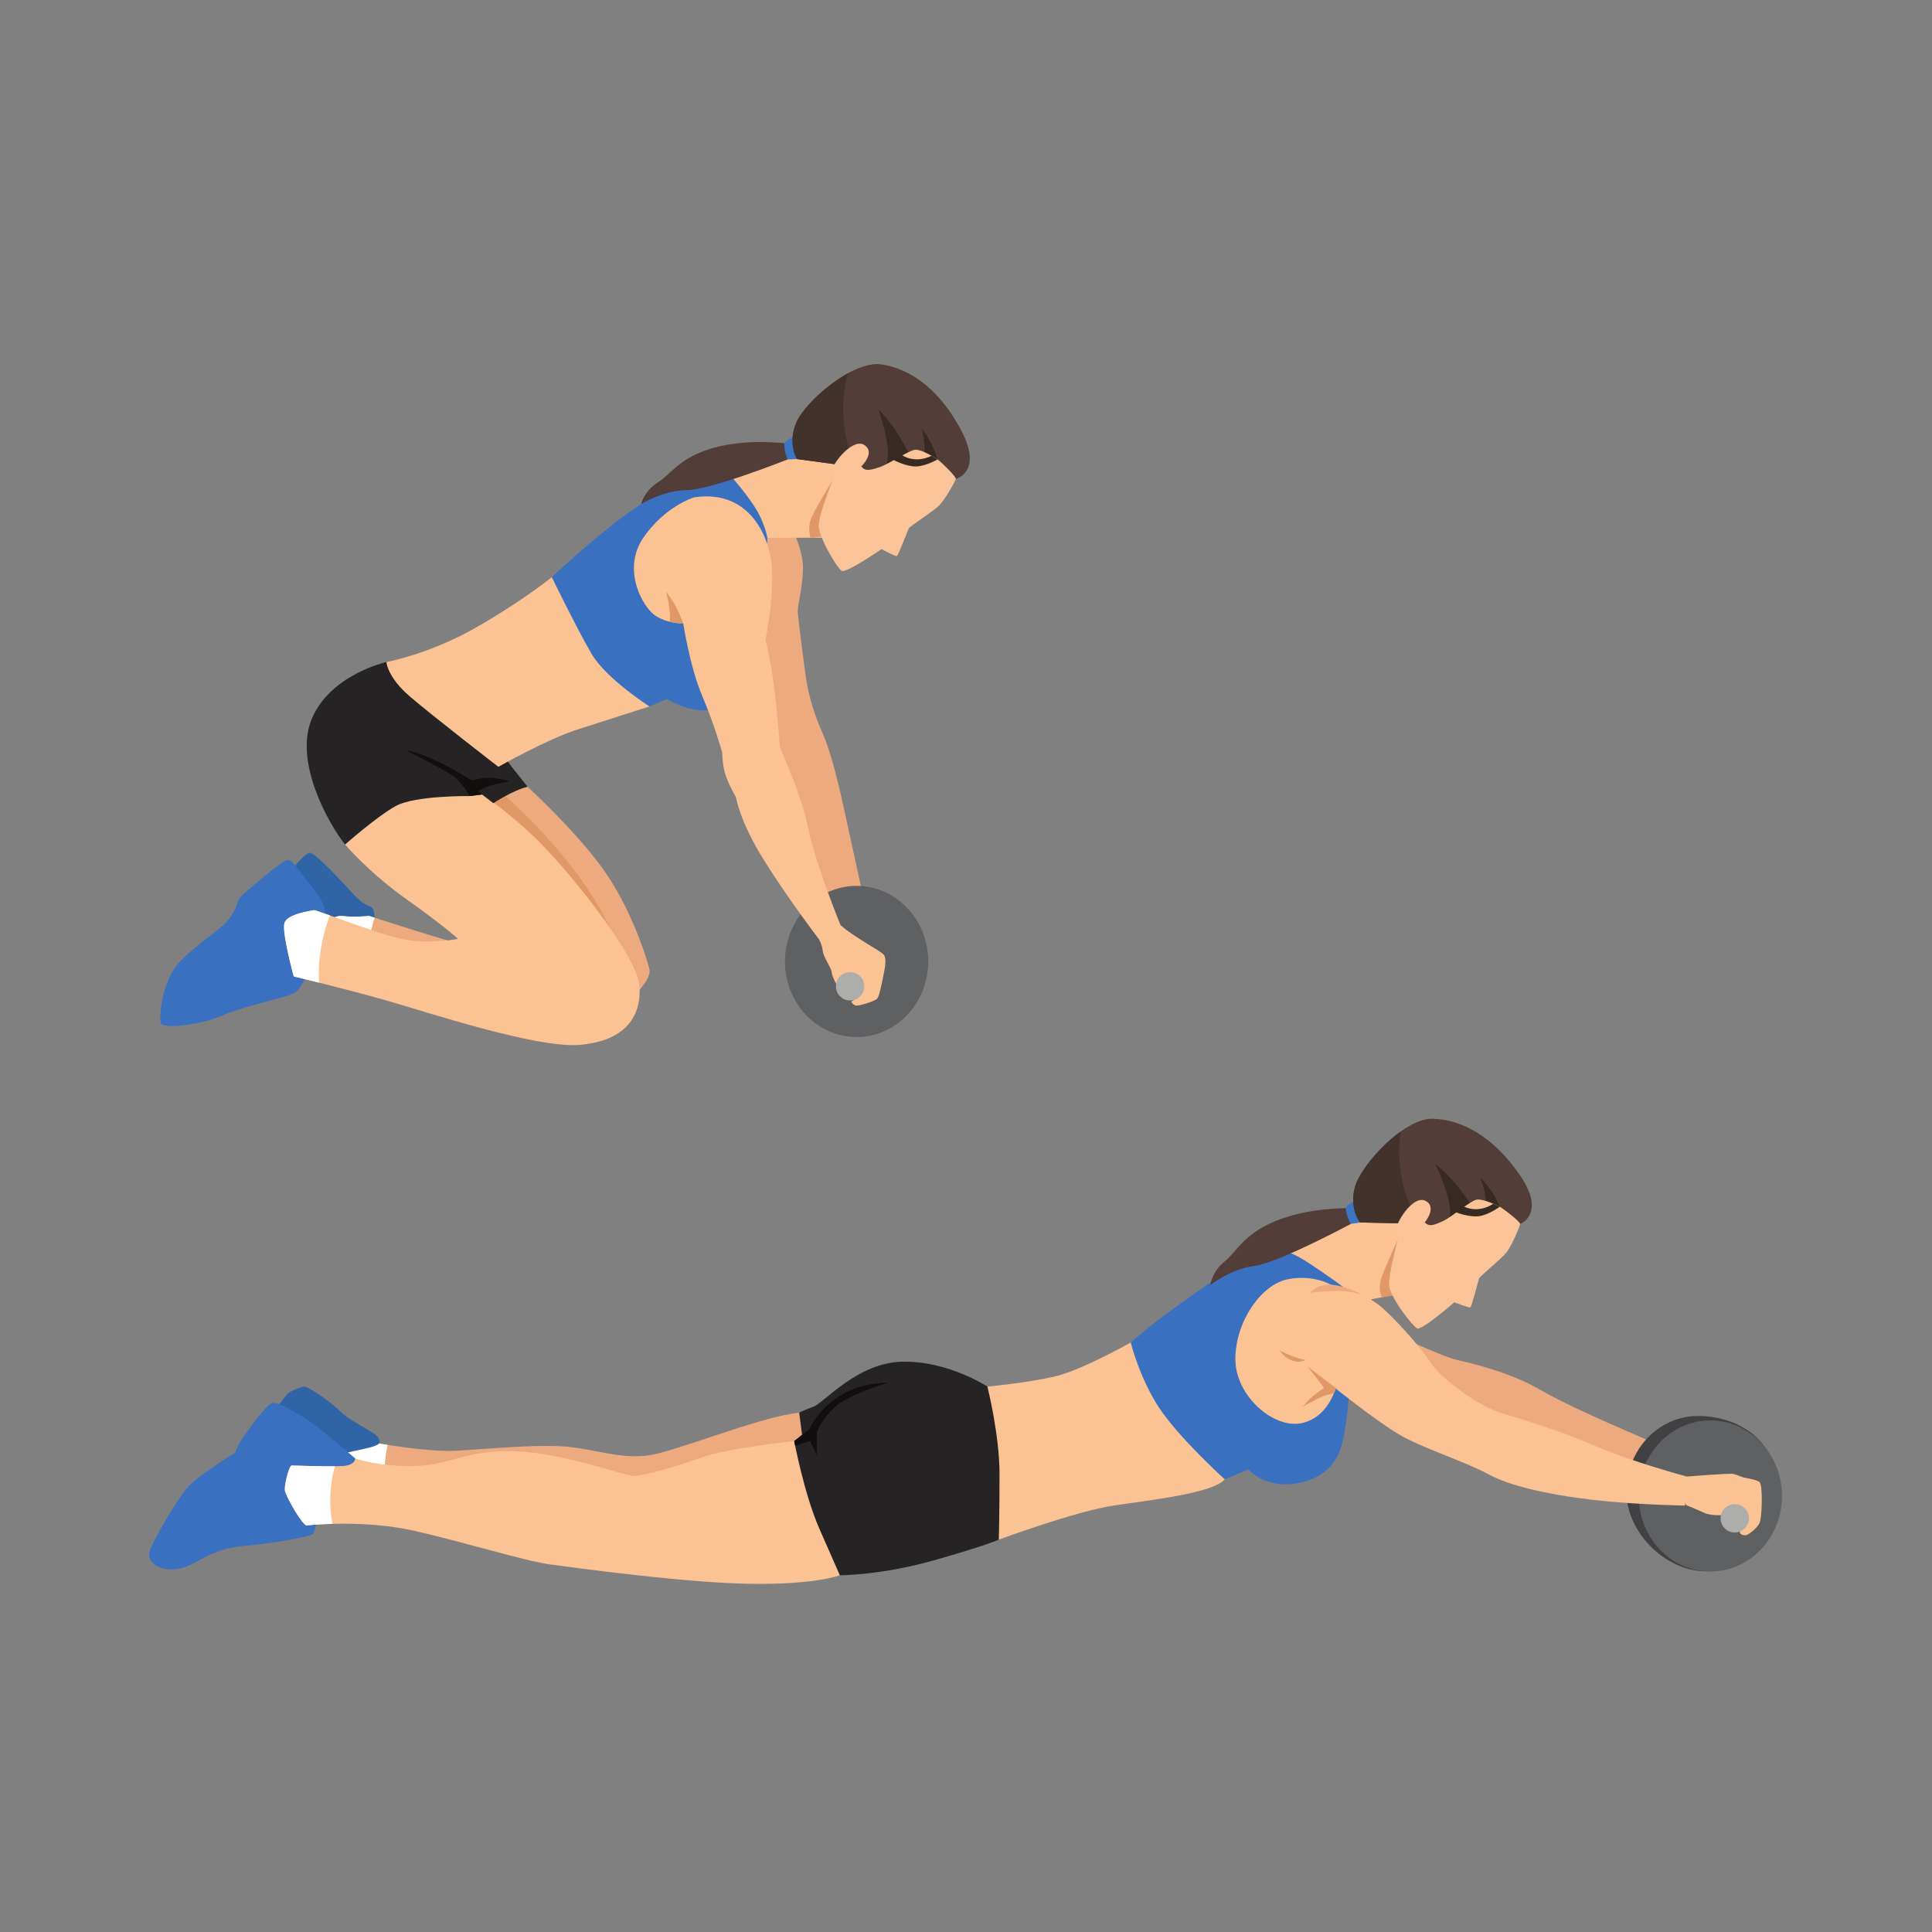 <?xml version="1.0" encoding="UTF-8" standalone="no"?>
<svg
   xmlns:dc="http://purl.org/dc/elements/1.1/"
   xmlns:cc="http://creativecommons.org/ns#"
   xmlns:rdf="http://www.w3.org/1999/02/22-rdf-syntax-ns#"
   xmlns:svg="http://www.w3.org/2000/svg"
   xmlns="http://www.w3.org/2000/svg"
   viewBox="0 0 2666.667 2666.667"
   height="2666.667"
   width="2666.667"
   xml:space="preserve"
   id="svg2"
   version="1.1"><rect x="0" y="0" width="2666.667" height="2666.667" fill="#808080" stroke="none"/><defs
     id="defs6" /><g
     transform="matrix(1.333,0,0,-1.333,0,2666.667)"
     id="g10"><g
       transform="scale(0.1)"
       id="g12"><g
         transform="scale(1.227)"
         id="g14"><path
           id="path16"
           style="fill:none;fill-opacity:1;fill-rule:nonzero;stroke:none"
           d="M 16300,0 H 0 V 16300 H 16300 V 0" /></g><path
         id="path18"
         style="fill:#edaa7f;fill-opacity:1;fill-rule:nonzero;stroke:none"
         d="m 8206.47,14515.6 c 0,0 113.2,-211.7 108.28,-406 -4.92,-194.4 -58.91,-376.5 -54.06,-445.4 4.85,-68.9 54.06,-462.6 83.59,-669.3 29.52,-206.7 95.36,-408.5 170.71,-575.8 75.35,-167.3 154.09,-462.6 222.99,-782.5 68.9,-319.8 191.93,-880.9 191.93,-880.9 l -361.72,-100.9 -573.18,782.5 c 0,0 -248.74,1159.8 -280.66,1528.1 -31.92,368.3 0,1587.1 0,1587.1 0,0 250.99,371.6 324.81,337.1 73.81,-34.4 175.22,97.4 167.31,9.9 -7.89,-87.6 0,-383.9 0,-383.9" /><path
         id="path20"
         style="fill:#2f64a7;fill-opacity:1;fill-rule:nonzero;stroke:none"
         d="m 3876.69,10503.3 c 0,0 3.96,80.2 -25.56,104.8 -29.53,24.6 -78.74,14.8 -187.01,132.9 -108.27,118.1 -393.7,428.1 -452.76,433 -59.06,4.9 -221.46,-216.5 -241.15,-236.2 -19.68,-19.7 -29.1,-434.5 -29.1,-434.5 0,0 188.14,-298.8 467.88,-328.3 279.74,-29.5 467.7,328.3 467.7,328.3" /><path
         id="path22"
         style="fill:#5e6061;fill-opacity:1;fill-rule:nonzero;stroke:none"
         d="m 9611.51,10049.5 c 0,-432.1 -332.15,-782.5 -741.89,-782.5 -409.73,0 -741.88,350.4 -741.88,782.5 0,432.2 332.15,782.5 741.88,782.5 409.74,0 741.89,-350.3 741.89,-782.5" /><path
         id="path24"
         style="fill:#3a70c0;fill-opacity:1;fill-rule:nonzero;stroke:none"
         d="m 3319.63,10366.9 h 59.05 c 0,0 0,207.2 -29.52,273.4 -29.53,66.2 -119.99,194.2 -173.19,248.3 -53.19,54.1 -141.78,221.1 -200.83,211.4 -59.06,-9.6 -467.53,-354.1 -497.05,-398.4 -29.53,-44.3 -29.53,-142.7 -157.48,-265.8 -127.96,-123 -255.91,-187 -452.77,-383.8 -196.85,-196.9 -221.45,-590.6 -201.77,-644.7 19.69,-54.2 388.78,-24.6 639.77,83.6 250.99,108.3 698.82,192 757.88,241.2 59.06,49.2 106.39,162.4 112.25,182.1 5.86,19.7 143.66,452.7 143.66,452.7" /><path
         id="path26"
         style="fill:#edaa7f;fill-opacity:1;fill-rule:nonzero;stroke:none"
         d="m 3378.68,10440.8 c 0,0 68.9,93.5 177.17,78.7 108.27,-14.8 265.75,1.6 265.75,1.6 0,0 809.29,-262.4 921.38,-282.1 112.09,-19.7 -423.57,-255.9 -423.57,-255.9 0,0 -483.04,275.6 -561.79,300.2 -78.74,24.6 -378.94,157.5 -378.94,157.5" /><path
         id="path28"
         style="fill:#ffffff;fill-opacity:1;fill-rule:nonzero;stroke:none"
         d="m 3878.59,10502.7 c -35.82,11.5 -56.99,18.4 -56.99,18.4 0,0 -157.48,-16.4 -265.75,-1.6 -108.27,14.8 -177.16,-78.7 -177.16,-78.7 0,0 300.19,-132.9 378.93,-157.5 12.84,-4 36.54,-14.8 67.01,-29.9 8.52,92.1 32.71,183.1 53.96,249.3" /><path
         id="path30"
         style="fill:#edaa7f;fill-opacity:1;fill-rule:nonzero;stroke:none"
         d="m 5462.85,11858.1 c 0,0 501.98,-457.7 789.87,-863.7 287.9,-406 450.3,-930.1 472.45,-1026.1 22.14,-96 -161.23,-280.5 -161.23,-280.5 0,0 -414.56,140.3 -990.36,804.6 -575.79,664.4 -679.14,686.5 -952.27,1085.2 -273.13,398.6 -472.44,605.3 -155.02,657 317.43,51.7 996.56,-376.5 996.56,-376.5" /><path
         id="path32"
         style="fill:#df9866;fill-opacity:1;fill-rule:nonzero;stroke:none"
         d="m 5232.67,11762.1 c 0,0 754.3,-651.7 1079.11,-1359.3 324.81,-707.6 -1136.82,679.7 -1136.82,679.7 0,0 -420.78,377 -487.21,583.7 -66.44,206.7 94.57,332.2 94.57,332.2 l 450.35,-236.3" /><path
         id="path34"
         style="fill:#fbc294;fill-opacity:1;fill-rule:nonzero;stroke:none"
         d="m 3573.08,11260.2 c 0,0 243.08,-287.9 638.27,-568.5 395.2,-280.5 531.63,-408.4 531.63,-408.4 0,0 -302.66,-61.5 -584.95,0 -282.29,61.5 -887.61,305.1 -909.76,297.7 -22.15,-7.4 -273.13,-36.9 -302.66,-132.9 -29.53,-95.9 95.96,-553.6 95.96,-553.6 0,0 538.89,-129.2 959.66,-249.1 420.77,-120 1550.21,-496.5 2000.51,-459.6 450.3,36.9 642.22,275 620.08,606.3 -22.15,331.2 -797.25,1276.1 -1107.29,1564 -310.04,287.9 -564.58,454.2 -564.58,454.2 0,0 -542.71,402.1 -867.52,254.5 -324.81,-147.6 -465.06,-177.2 -457.68,-302.7 7.38,-125.5 -51.67,-501.9 -51.67,-501.9" /><path
         id="path36"
         style="fill:#252323;fill-opacity:1;fill-rule:nonzero;stroke:none"
         d="m 4171.01,13046.6 -169.78,103.3 c 0,0 -568.41,-125.3 -767.72,-575.7 -199.32,-450.4 169.78,-1100 339.57,-1314 0,0 324.8,287.9 524.11,398.6 199.31,110.7 767.73,103.3 767.73,103.3 l 126.54,16.3 117.06,-90.1 c 0,0 199.31,132.9 354.33,169.8 0,0 -310.04,391.2 -324.8,413.4 -14.76,22.1 -383.87,738.2 -524.12,775.1 -140.26,36.9 -442.92,0 -442.92,0" /><path
         id="path38"
         style="fill:#fbc294;fill-opacity:1;fill-rule:nonzero;stroke:none"
         d="m 6725.17,12689.8 c 0,0 -435.54,-137.8 -752.96,-241.1 -317.42,-103.4 -812.01,-383.9 -812.01,-383.9 0,0 -679.15,525.1 -915.37,727.6 -236.22,202.5 -243.6,357.5 -243.6,357.5 0,0 442.92,81.2 922.74,354.4 479.83,273.1 789.87,524.1 789.87,524.1 0,0 634.85,-236.2 679.14,-310.1 44.29,-73.8 273.13,-494.5 273.13,-568.4 0,-73.8 59.06,-460.1 59.06,-460.1" /><path
         id="path40"
         style="fill:#3a70c0;fill-opacity:1;fill-rule:nonzero;stroke:none"
         d="m 7556.87,15086.5 c 0,0 -433.08,-54.2 -794.79,-231.3 -361.72,-177.2 -1048.24,-826.8 -1048.24,-826.8 0,0 258.37,-531.5 410.93,-792.3 152.56,-260.9 600.4,-546.3 600.4,-546.3 l 182.09,78.7 c 0,0 246.06,-172.2 531.49,-103.3 285.44,68.9 228.5,872.8 246.07,890.7 260.83,265.8 260.83,881 260.83,881 0,0 118.36,449 93.51,452.7 -24.86,3.8 -482.29,196.9 -482.29,196.9" /><path
         id="path42"
         style="fill:#fbc294;fill-opacity:1;fill-rule:nonzero;stroke:none"
         d="m 8580.5,14436.9 c -29.53,0 -634.85,0 -634.85,0 0,0 -24.61,157.4 -137.8,329.7 -113.19,172.2 -250.98,319.9 -250.98,319.9 l 679.14,187 c 0,0 241.14,108.2 275.59,118.1 34.45,9.8 49.21,64 152.56,0 103.35,-64 204.23,-14.8 190.7,-189.5 -13.53,-174.7 -274.36,-765.2 -274.36,-765.2" /><path
         id="path44"
         style="fill:#fbc294;fill-opacity:1;fill-rule:nonzero;stroke:none"
         d="m 7187.77,14855.2 c 0,0 -300.2,-88.6 -526.58,-418.3 -226.38,-329.8 -4.92,-728.4 132.88,-812.1 137.8,-83.6 280.51,-73.8 280.51,-73.8 0,0 68.9,-452.7 196.85,-752.9 127.95,-300.2 206.7,-585.7 206.7,-585.7 0,0 0,-147.6 44.29,-260.8 44.29,-113.2 98.42,-201.8 98.42,-201.8 0,0 34.45,-241.1 285.44,-644.7 250.99,-403.5 570.87,-821.8 570.87,-821.8 l 226.38,142.7 c 0,0 -255.91,620.1 -334.65,1003.9 -78.74,383.9 -295.28,821.9 -295.28,851.4 0,29.6 -29.52,418.3 -68.89,689 -39.37,270.7 -78.74,408.5 -78.74,408.5 0,0 79.04,359.2 69.04,708.6 -9.99,349.5 -230.68,855.5 -807.24,767.8" /><path
         id="path46"
         style="fill:#fbc294;fill-opacity:1;fill-rule:nonzero;stroke:none"
         d="m 8477.15,10283.3 c 0,0 34.45,-52.9 41.83,-123.1 7.38,-70.1 84.9,-166 92.27,-221.4 7.39,-55.4 55.37,-136.6 55.37,-136.6 0,0 70.13,114.4 92.28,114.4 22.14,0 114.42,0 129.18,-95.9 14.76,-96 0,-114.5 -18.46,-140.3 -18.45,-25.8 -55.36,-48 -55.36,-48 0,0 22.15,-40.6 55.36,-40.6 33.22,0 188.25,44.3 214.08,73.9 25.84,29.5 59.06,218.9 70.13,271.9 11.07,52.9 25.84,137.8 0,178.3 -25.84,40.7 -313.73,184.6 -450.3,310.1 -136.57,125.5 -173.48,129.2 -180.86,107 -7.38,-22.1 -45.52,-249.7 -45.52,-249.7" /><path
         id="path48"
         style="fill:#100f0d;fill-opacity:1;fill-rule:nonzero;stroke:none"
         d="m 4211.62,12234.6 c -11.48,2.1 358.02,-184.6 461.37,-251 103.34,-66.4 191.93,-221.5 191.93,-221.5 l 126.54,16.3 -41.51,31.9 c 0,0 58.91,44.1 151.19,66.3 92.27,22.1 173.47,40.6 173.47,40.6 0,0 -103.35,29.5 -191.92,33.2 -88.59,3.7 -199.32,-25.9 -199.32,-25.9 0,0 -394.93,258.4 -671.75,310.1" /><path
         id="path50"
         style="fill:#ffffff;fill-opacity:1;fill-rule:nonzero;stroke:none"
         d="m 3415.11,10526.6 c -94.71,34.1 -159.85,56.7 -166.84,54.4 -22.15,-7.4 -273.13,-36.9 -302.66,-132.9 -29.53,-95.9 95.96,-553.6 95.96,-553.6 0,0 106.61,-25.6 261.97,-64.5 -18.53,293.6 61.59,561.8 111.57,696.6" /><path
         id="path52"
         style="fill:#df9866;fill-opacity:1;fill-rule:nonzero;stroke:none"
         d="m 7074.58,13551 c 0,0 -59.06,159.7 -118.11,243.3 -59.06,83.7 -59.06,83.7 -59.06,83.7 0,0 56.21,-217.9 35.49,-310.7 0,0 58.02,-18.4 141.68,-16.3" /><path
         id="path54"
         style="fill:#adadab;fill-opacity:1;fill-rule:nonzero;stroke:none"
         d="m 8948.98,9792.1 c 0,-81.1 -65.68,-146.7 -146.71,-146.7 -81.03,0 -146.72,65.6 -146.72,146.7 0,81 65.69,146.7 146.72,146.7 81.03,0 146.71,-65.7 146.71,-146.7" /><path
         id="path56"
         style="fill:#df9866;fill-opacity:1;fill-rule:nonzero;stroke:none"
         d="m 8619.91,15029.7 c 0,0 -151,-246 -209.62,-366.4 -58.62,-120.4 -16.8,-226.4 -16.8,-226.4 l 320.17,29.5 113.67,450.3 -207.42,113" /><path
         id="path58"
         style="fill:#3a74c2;fill-opacity:1;fill-rule:nonzero;stroke:none"
         d="m 8378.44,15256.6 c -4.92,14.3 -91.57,125.3 -141.41,230.1 0,0 -104.45,-34.6 -112.11,-71.8 -6.53,-31.6 -4,-116.4 30.7,-167.4 l 222.82,9.1" /><path
         id="path60"
         style="fill:#523d38;fill-opacity:1;fill-rule:nonzero;stroke:none"
         d="m 9756.93,15060 c 16.22,-8.9 140.26,-13.8 140.26,-13.8 0,0 283.51,69.9 56.28,501.4 -227.25,431.4 -533.65,642.3 -829.32,684.6 -295.67,42.4 -791.18,-388.3 -881.03,-607.8 -89.86,-219.6 9.6,-372.9 9.6,-372.9 l 421.19,-57.2 c 0,0 284.82,-393.4 326,-385.1 41.19,8.3 327.48,98.6 366.94,119.1 39.47,20.5 390.08,131.7 390.08,131.7" /><path
         id="path62"
         style="fill:#8b6b54;fill-opacity:1;fill-rule:nonzero;stroke:none"
         d="m 8674.2,15193.9 c -0.01,0 -0.01,0 -0.01,0 0,0 0,0 0.01,0 m -0.12,0.1 c -0.01,0.1 -0.03,0.1 -0.05,0.1 0.02,0 0.04,0 0.05,-0.1 m -0.09,0.2 c 0,0 0,0 0,0 0,0 0,0 0,0 m -0.06,0 c 0,0.1 -0.01,0.1 -0.01,0.1 0,0 0.01,0 0.01,-0.1 m -0.02,0.1 v 0 l -421.17,57.2 421.17,-57.2 v 0" /><path
         id="path64"
         style="fill:#8d8681;fill-opacity:1;fill-rule:nonzero;stroke:none"
         d="m 8243.44,15625.1 c 0.02,0.1 0.04,0.1 0.07,0.2 -0.03,-0.1 -0.05,-0.1 -0.07,-0.2 m 0.36,0.9 c 0.01,0 0.02,0.1 0.03,0.1 -0.01,0 -0.02,-0.1 -0.03,-0.1 m 0.38,0.9 c 0,0 0.01,0 0.01,0 -0.01,0 -0.01,0 -0.01,0 m 0.35,0.9 c 0.01,0 0.02,0 0.02,0 0,0 -0.01,0 -0.02,0 m 0.75,1.7 v 0 0" /><path
         id="path66"
         style="fill:#42322c;fill-opacity:1;fill-rule:nonzero;stroke:none"
         d="m 8932.87,14864.5 c -94.97,104 -251.09,318.9 -258.67,329.4 -0.01,0 -0.01,0 -0.01,0 -0.04,0 -0.08,0.1 -0.11,0.1 -0.01,0.1 -0.03,0.1 -0.05,0.1 -0.01,0 -0.03,0 -0.04,0.1 0,0 0,0 0,0 -0.03,0 -0.05,0 -0.06,0 0,0.1 -0.01,0.1 -0.01,0.1 0,0 -0.01,0 -0.01,0 v 0 l -421.17,57.2 h -0.02 c 0,0 -47.28,72.9 -47.19,190.1 0.03,52.8 9.68,114.6 37.59,182.8 0.1,0.2 0.21,0.5 0.32,0.7 0.02,0.1 0.04,0.1 0.07,0.2 0.09,0.2 0.2,0.5 0.29,0.7 0.01,0 0.02,0.1 0.03,0.1 0.11,0.3 0.23,0.5 0.35,0.8 0,0 0,0 0.01,0 0.11,0.3 0.23,0.6 0.34,0.9 0.01,0 0.02,0 0.02,0 0.24,0.6 0.49,1.1 0.73,1.7 v 0 c 62.98,145.9 298.02,380.1 534.9,510.4 -20.05,-67.7 -121.11,-453.4 41.06,-870.8 88.49,-227.7 96.19,-337.4 111.63,-404.6" /><path
         id="path68"
         style="fill:#372a23;fill-opacity:1;fill-rule:nonzero;stroke:none"
         d="m 9708.03,15247.5 c 0,0 -47.05,183.7 -167.23,322 0,0 57.26,-191.8 19.45,-268.1 -37.81,-76.4 -143.42,-3.5 -143.42,-3.5 0,0 -131.98,286 -321.96,466.7 0,0 143.22,-388.9 85.55,-564.4 -57.68,-175.5 280.35,-111.7 286.24,-98.3 5.88,13.3 241.37,145.6 241.37,145.6" /><path
         id="path70"
         style="fill:#fbc398;fill-opacity:1;fill-rule:nonzero;stroke:none"
         d="m 8918.32,15175.2 c 0,0 151.5,144.8 30.89,222.4 -120.61,77.7 -347.19,-206 -338.25,-287 8.95,-80.9 8.95,-80.9 8.95,-80.9 0,0 -132.44,-332.7 -142.75,-453.8 -10.31,-121.1 191.63,-452.6 236.86,-481.8 45.23,-29.1 413.35,224.9 413.35,224.9 0,0 143.3,-77.1 159.27,-71.1 15.98,6 110.6,262.3 123.99,286.6 13.39,24.4 252.05,173.9 314.17,236.9 62.13,63 168.17,251.8 172.39,274.8 4.23,23 -152.03,176.6 -189.16,201.3 -37.12,24.7 -160.01,100.8 -225.44,100.9 -65.42,0.1 -270.84,-146.7 -381.61,-182.9 -110.76,-36.2 -146.35,-35.6 -182.66,9.7" /><path
         id="path72"
         style="fill:#372a23;fill-opacity:1;fill-rule:nonzero;stroke:none"
         d="m 9644.85,15286.1 c 0,0 -147.86,-86.3 -301.52,3.6 -153.68,90 -88.07,-49.2 -88.07,-49.2 0,0 127.41,-67.4 228.68,-65.4 101.27,2 224.09,72.4 224.09,72.4 l -63.18,38.6" /><path
         id="path74"
         style="fill:#523d38;fill-opacity:1;fill-rule:nonzero;stroke:none"
         d="m 8124.92,15414.9 c 0,0 -388.96,51.1 -739.08,-47.8 -350.12,-98.8 -436.7,-272 -576,-358.6 -139.29,-86.6 -172.01,-224 -172.01,-224 0,0 220.95,141.5 473.19,145.1 252.23,3.6 1044.6,317.9 1044.6,317.9 0,0 -44.56,103.3 -30.7,167.4" /><g
         transform="scale(1.052)"
         id="g76"><path
           id="path78"
           style="fill:#edaa7f;fill-opacity:1;fill-rule:nonzero;stroke:none"
           d="m 13734.3,5881.6 c 21,-7.04 445.7,-214.15 614.2,-252.75 168.5,-38.61 523,-126.38 796.8,-284.33 273.8,-157.95 691.4,-336.92 884.4,-421.17 193.1,-84.25 270.3,-119.34 270.3,-119.34 l -80.7,-287.75 c 0,0 35.1,-140.46 -421.2,0 -456.3,140.35 -737.1,35.08 -1042.4,312.38 -305.4,277.29 -937.2,694.94 -937.2,694.94 l -84.2,358.02" /></g><g
         transform="scale(1.128)"
         id="g80"><path
           id="path82"
           style="fill:#414042;fill-opacity:1;fill-rule:nonzero;stroke:none"
           d="m 16300,4131.31 c 0,-383.11 -278.5,-820.11 -641.7,-820.11 -363.1,0 -728.6,348.98 -728.6,732.09 0,383.02 294.5,693.62 657.6,693.62 363.2,0 712.7,-222.58 712.7,-605.6" /></g><g
         transform="scale(1.105)"
         id="g84"><path
           id="path86"
           style="fill:#fbc294;fill-opacity:1;fill-rule:nonzero;stroke:none"
           d="m 16002.7,3944.55 c 0,0 23.3,-93.5 23.3,-133.6 0,-40.09 70.2,-56.84 100.3,-56.84 30.1,0 90.2,43.45 96.9,56.84 6.7,13.4 76.8,163.65 16.6,187.09 -60.1,23.36 -237.1,-53.49 -237.1,-53.49" /></g><path
         id="path88"
         style="fill:#fbc294;fill-opacity:1;fill-rule:nonzero;stroke:none"
         d="m 14614,6552.9 -130.3,52.4 -278.2,-52.4 c 0,0 -158,-132.8 -216.8,-118.1 -58.7,14.8 -378.6,73.8 -442.6,123.1 -64,49.2 -334.7,497 -334.7,497 0,0 497.8,106.5 642.4,216.5 144.6,110.1 144.6,110.1 144.6,110.1 0,0 -14.3,165.5 167.8,214.7 182.1,49.3 360.7,63.7 394.7,0 10.9,-20.4 12.1,-20.2 12.6,-20.1 0.9,0.3 -1.9,0.6 75,-194.6 113.2,-287.2 -34.5,-828.6 -34.5,-828.6" /><path
         id="path90"
         style="fill:#edaa7f;fill-opacity:1;fill-rule:nonzero;stroke:none"
         d="m 3654.28,5155.3 269.97,-96.7 c 0,0 507.59,-90.3 793.03,-75.6 285.43,14.8 876.22,73.9 1181.23,39.4 305,-34.4 526.46,-123 806.97,-88.6 280.52,34.5 1176.19,408.5 1569.9,442.9 393.7,34.5 538.88,-533.9 487.21,-577 -51.68,-43 73.82,-345.7 -1018.71,-486 -1092.53,-140.2 -1520.68,-287.9 -2310.55,-125.5 -789.87,162.4 -2332.7,509.4 -2332.7,509.4 0,0 -8.28,264 36.91,310 45.18,46.1 516.74,147.7 516.74,147.7" /><path
         id="path92"
         style="fill:#ffffff;fill-opacity:1;fill-rule:nonzero;stroke:none"
         d="m 3986.46,4747.7 c -8.58,82.9 5.14,189.8 27.39,296.1 -55.46,8.7 -89.6,14.8 -89.6,14.8 l -269.97,96.7 c 0,0 -471.56,-101.6 -516.74,-147.7 -45.19,-46 -36.91,-310 -36.91,-310 0,0 755.6,-169.9 1479.95,-327.6 -326.84,124.6 -582.52,265.7 -594.12,377.7" /><path
         id="path94"
         style="fill:#2f64a7;fill-opacity:1;fill-rule:nonzero;stroke:none"
         d="m 2807.81,5352.1 c 24.61,34.5 147.64,201.8 177.17,226.4 29.53,24.6 123.03,64 162.4,68.9 39.37,4.9 285.44,-162.4 374.02,-255.9 88.59,-93.5 369.1,-221.5 393.7,-270.7 24.61,-49.2 39.38,-73.8 -103.34,-108.2 -142.72,-34.5 -364.18,-78.8 -383.86,-78.8 -19.69,0 -629.93,315 -620.09,329.7 9.85,14.8 0,88.6 0,88.6" /><path
         id="path96"
         style="fill:#3a70c0;fill-opacity:1;fill-rule:nonzero;stroke:none"
         d="m 3703.49,4722.2 c 4.92,14.8 -24.61,180.6 -24.61,180.6 0,0 -334.65,286.9 -408.46,341.1 -73.82,54.1 -388.79,260.8 -457.69,231.3 -68.89,-29.6 -275.59,-322 -310.04,-375.1 -34.45,-53.1 -68.9,-136.8 -68.9,-136.8 0,0 -314.96,-196.8 -447.83,-314.9 -132.88,-118.1 -408.47,-610.3 -438,-708.7 -29.53,-98.4 78.74,-201.8 275.59,-182.1 196.86,19.7 334.65,211.6 703.75,241.2 369.1,29.5 693.9,103.3 713.59,123 19.68,19.7 54.13,207.9 78.74,222 24.6,14.2 383.86,378.4 383.86,378.4" /><path
         id="path98"
         style="fill:#fbc294;fill-opacity:1;fill-rule:nonzero;stroke:none"
         d="m 8432.86,4884.6 -209.15,198.7 c 0,0 -681.61,-70.7 -957.2,-169.2 -275.59,-98.4 -605.32,-191.9 -703.75,-191.9 -98.42,0 -728.35,241.1 -1235.24,255.9 -506.89,14.8 -654.53,-142.7 -1028.56,-152.5 -374.01,-9.9 -620.08,77.2 -620.08,77.2 0,0 0,-67.4 -123.03,-77.2 -123.03,-9.9 -511.82,4.9 -536.42,4.9 -24.61,0 -78.74,-201.8 -68.9,-260.9 9.84,-59 182.09,-364.1 226.38,-359.2 44.29,4.9 595.48,59 1102.37,-54.1 506.9,-113.2 1155.32,-315 1411.82,-349.5 256.5,-34.4 1398.25,-191.9 2077.38,-201.7 679.14,-9.9 927.67,88.6 927.67,88.6 0,0 219,752.9 130.41,846.4 -88.58,93.5 -393.7,344.5 -393.7,344.5" /><path
         id="path100"
         style="fill:#252323;fill-opacity:1;fill-rule:nonzero;stroke:none"
         d="m 10578.5,5509.6 c -22.1,0 -354.3,137.8 -354.3,137.8 0,0 -398.61,263.2 -871.06,258.3 -472.44,-4.8 -819.39,-425.6 -930.12,-466.2 -110.73,-40.6 -147.64,-62.8 -147.64,-62.8 l 29.53,-228.8 -81.2,-64.6 c 0,0 103.34,-548.1 258.37,-902.4 155.01,-354.4 214.07,-487.2 214.07,-487.2 0,0 428.15,0 974.42,155 546.23,155 671.73,214.1 671.73,214.1 l 450.3,736.9 -214.1,709.9" /><path
         id="path102"
         style="fill:#fbc294;fill-opacity:1;fill-rule:nonzero;stroke:none"
         d="m 11708,6103.9 c 0,0 -502,-284.2 -782.5,-350.7 -280.5,-66.4 -701.3,-105.8 -701.3,-105.8 0,0 125.5,-499.5 125.5,-905.5 0,-406 -7.4,-679.1 -7.4,-679.1 0,0 797.3,295.2 1195.9,354.3 398.6,59 1011.3,125.5 1144.2,269.4 132.9,144 -214.1,1150.3 -280.5,1219.2 -66.5,69 -693.9,198.2 -693.9,198.2" /><path
         id="path104"
         style="fill:#3a70c0;fill-opacity:1;fill-rule:nonzero;stroke:none"
         d="m 13826.6,6738.7 c 0,0 -239.9,169.8 -339.6,228.8 -99.6,59.1 -225.1,114.5 -361.7,107.1 -136.5,-7.4 -435.5,-254.7 -535.2,-313.8 -99.6,-59 -391.2,-269.5 -568.4,-402.3 -177.1,-132.8 -313.7,-254.6 -313.7,-254.6 0,0 92.3,-372.8 299,-682.9 206.7,-310 675.4,-734.5 675.4,-734.5 l 243.6,103.4 c 0,0 191.9,-228.9 568.4,-129.2 376.5,99.6 406,387.5 439.2,586.9 33.3,199.3 44.3,516.7 44.3,516.7 l 164.7,740.2 -316,234.2" /><g
         transform="scale(1.132)"
         id="g106"><path
           id="path108"
           style="fill:#5e6061;fill-opacity:1;fill-rule:nonzero;stroke:none"
           d="m 16300,3988.36 c 0,-381.6 -293.3,-690.97 -655.1,-690.97 -361.9,0 -655.2,309.37 -655.2,690.97 0,381.7 293.3,691.06 655.2,691.06 361.8,0 655.1,-309.36 655.1,-691.06" /></g><g
         transform="scale(1.072)"
         id="g110"><path
           id="path112"
           style="fill:#fbc294;fill-opacity:1;fill-rule:nonzero;stroke:none"
           d="m 12861.8,6249.14 c 0,0 -175.6,106.67 -426.8,55.02 -251.2,-51.57 -499.1,-402.64 -502.5,-763.97 -3.5,-361.41 368.3,-678.08 633.3,-626.42 265,51.66 333.8,337.27 333.8,337.27 0,0 382.2,-306.31 605.8,-440.49 223.6,-134.28 629.8,-258.2 884.5,-395.83 254.6,-137.63 760.6,-220.25 1128.8,-254.65 368.3,-34.41 757.2,-41.31 757.2,-41.31 l 24.1,278.8 c 0,0 -540.4,144.53 -888,295.96 -347.6,151.43 -681.4,247.76 -922.4,323.47 -240.9,75.72 -588.4,354.52 -660.8,468.1 -72.3,113.57 -268.4,351.07 -461.1,530 -192.7,178.94 -505.9,234.05 -505.9,234.05" /></g><path
         id="path114"
         style="fill:#edaa7f;fill-opacity:1;fill-rule:nonzero;stroke:none"
         d="m 13564.6,6616.9 c 11,7.4 169.7,18.5 273.1,22.2 103.3,3.6 259.8,-35.2 259.8,-35.2 0,0 -149.1,83.1 -304.1,97.9 -155,14.8 -228.8,-84.9 -228.8,-84.9" /><path
         id="path116"
         style="fill:#df9866;fill-opacity:1;fill-rule:nonzero;stroke:none"
         d="m 13834,5631.4 -295.3,224 c 0,0 162.4,-201.8 169.8,-224 0,0 -81.2,-51.7 -125.5,-92.3 -44.3,-40.6 -92.3,-99.6 -92.3,-99.6 0,0 172.5,103.1 249.4,121.8 76.8,18.7 76.8,18.7 76.8,18.7 l 17.1,51.4" /><path
         id="path118"
         style="fill:#df9866;fill-opacity:1;fill-rule:nonzero;stroke:none"
         d="m 13250.8,6019 c -6.5,8.9 162.4,-84.9 273.1,-96 0,0 -147.6,-77.5 -273.1,96" /><g
         transform="scale(1.12)"
         id="g120"><path
           id="path122"
           style="fill:#fbc294;fill-opacity:1;fill-rule:nonzero;stroke:none"
           d="m 15591.1,3945.48 c 0,0 75.9,-29.65 161.6,-69.22 85.8,-39.57 234.1,-19.83 283.5,0 49.5,19.74 52.8,46.35 82.5,23.13 29.6,-23.13 49.5,-66.01 46.2,-95.67 -3.4,-29.65 -72.6,-79.13 -79.2,-102.18 -6.6,-23.13 36.3,-42.87 65.9,-29.74 29.7,13.22 92.3,62.7 115.4,108.79 23.1,46.18 33,352.83 0,379.18 -32.9,26.35 -135.1,36.26 -158.2,46.18 -23.1,9.82 -59.4,23.04 -89,29.65 -29.8,6.61 -405.5,-23.04 -405.5,-23.04 0,0 -164.9,-19.83 -151.7,-59.4 13.2,-39.57 128.5,-207.68 128.5,-207.68" /></g><path
         id="path124"
         style="fill:#100f0d;fill-opacity:1;fill-rule:nonzero;stroke:none"
         d="m 9195.66,5686.8 c 0,0 -285.44,-83.7 -462.6,-187 -177.17,-103.4 -275.59,-319.9 -275.59,-319.9 v -241.2 l -68.9,144.6 -155.57,-46.7 -9.29,46.7 81.2,64.6 73.82,56.6 c 0,0 201.77,477.4 816.93,482.3" /><path
         id="path126"
         style="fill:#ffffff;fill-opacity:1;fill-rule:nonzero;stroke:none"
         d="m 3468.51,4822.4 c -162.48,-1.9 -428.85,8.1 -449.08,8.1 -24.61,0 -78.74,-201.8 -68.9,-260.9 9.85,-59 182.09,-364.1 226.38,-359.2 17.89,2 118.48,12 265.41,15.8 -50.29,274.3 -4.91,492 26.19,596.2" /><g
         transform="scale(1.111)"
         id="g128"><path
           id="path130"
           style="fill:#adadab;fill-opacity:1;fill-rule:nonzero;stroke:none"
           d="m 16300,3855.39 c 0,-72.89 -59.1,-132 -132,-132 -73,0 -132.1,59.11 -132.1,132 0,72.88 59.1,131.99 132.1,131.99 72.9,0 132,-59.11 132,-131.99" /></g><path
         id="path132"
         style="fill:#df9866;fill-opacity:1;fill-rule:nonzero;stroke:none"
         d="m 14473.1,7168.4 c 0,0 -121.8,-261.6 -166.2,-388 -44.4,-126.3 1.2,-208.2 1.2,-208.2 l 322.8,47.5 61.2,460.3 -219,88.4" /><path
         id="path134"
         style="fill:#3a74c2;fill-opacity:1;fill-rule:nonzero;stroke:none"
         d="m 14207.3,7366.1 c -6.6,13.8 -105.4,114.1 -166.9,212.5 0,0 -99.8,-46.4 -103.2,-84.2 -2.8,-32.2 9.4,-116.1 49.7,-162.8 l 220.4,34.5" /><path
         id="path136"
         style="fill:#523d38;fill-opacity:1;fill-rule:nonzero;stroke:none"
         d="m 15599.2,7328.9 c 17.1,-7 140.9,2.4 140.9,2.4 0,0 273.7,102 -1.6,504.5 -275.2,402.5 -603.7,576.9 -902.3,585.1 -298.6,8.1 -741.5,-476.5 -805.6,-704.9 -64,-228.4 52.4,-369.4 52.4,-369.4 l 424.9,-8.5 c 0,0 328.1,-358.1 368,-345.1 40,13 314,135.5 350.9,160.4 36.8,24.9 372.4,175.5 372.4,175.5" /><path
         id="path138"
         style="fill:#8d8681;fill-opacity:1;fill-rule:nonzero;stroke:none"
         d="m 14030.9,7716.8 c 0,0.1 0,0.1 0,0.2 0,-0.1 0,-0.1 0,-0.2 m 0.2,0.8 c 0,0.1 0.1,0.2 0.1,0.3 0,-0.1 -0.1,-0.2 -0.1,-0.3 m 0.3,0.9 c 0,0.1 0,0.2 0.1,0.3 -0.1,-0.1 -0.1,-0.2 -0.1,-0.3 m 0.2,0.9 c 0.1,0.1 0.1,0.2 0.1,0.3 0,-0.1 0,-0.2 -0.1,-0.3 m 0.3,0.8 c 0,0.1 0,0.3 0.1,0.4 -0.1,-0.1 -0.1,-0.3 -0.1,-0.4 m 0.2,0.9 c 0.1,0.2 0.1,0.4 0.2,0.5 -0.1,-0.1 -0.1,-0.3 -0.2,-0.5 m 0.3,1 c 0.1,0.1 0.1,0.3 0.2,0.4 -0.1,-0.1 -0.1,-0.3 -0.2,-0.4 m 0.3,0.8 c 0,0.1 0.1,0.3 0.1,0.4 0,-0.1 -0.1,-0.3 -0.1,-0.4 m 0.2,0.8 c 0.1,0.3 0.2,0.5 0.3,0.7 -0.1,-0.2 -0.2,-0.4 -0.3,-0.7 m 0.4,1.1 c 0,0.2 0.1,0.3 0.1,0.5 0,-0.2 -0.1,-0.3 -0.1,-0.5 m 0.2,0.8 c 0.1,0.1 0.1,0.3 0.2,0.5 -0.1,-0.2 -0.1,-0.4 -0.2,-0.5 m 0.3,0.7 c 0.1,0.3 0.1,0.6 0.2,0.9 -0.1,-0.3 -0.1,-0.6 -0.2,-0.9 m 0.3,1.2 c 0.1,0.2 0.1,0.4 0.2,0.5 -0.1,-0.1 -0.1,-0.3 -0.2,-0.5 m 0.3,0.8 c 0,0.2 0.1,0.3 0.2,0.5 -0.1,-0.2 -0.2,-0.3 -0.2,-0.5 m 0.3,0.8 c 0,0.3 0.1,0.6 0.2,0.9 -0.1,-0.3 -0.2,-0.6 -0.2,-0.9 m 0.4,1.2 c 0,0.2 0.1,0.3 0.1,0.5 0,-0.2 -0.1,-0.3 -0.1,-0.5 m 0.2,0.8 c 0.1,0.2 0.1,0.3 0.2,0.5 -0.1,-0.2 -0.1,-0.3 -0.2,-0.5 m 0.3,0.8 c 0.1,0.3 0.2,0.6 0.3,0.9 -0.1,-0.3 -0.2,-0.6 -0.3,-0.9 m 0.4,1.2 c 0,0.1 0.1,0.3 0.2,0.5 -0.1,-0.2 -0.2,-0.4 -0.2,-0.5 m 0.3,0.8 c 0,0.1 0.1,0.3 0.1,0.5 0,-0.2 -0.1,-0.3 -0.1,-0.5 m 0.3,0.8 c 0,0.3 0.1,0.6 0.2,0.8 -0.1,-0.2 -0.2,-0.5 -0.2,-0.8 m 0.4,1.2 c 0,0.1 0.1,0.3 0.1,0.4 0,-0.1 -0.1,-0.2 -0.1,-0.4 m 0.3,0.8 c 0,0.2 0.1,0.3 0.1,0.5 0,-0.2 -0.1,-0.3 -0.1,-0.5 m 0.3,1 c 0.1,0.2 0.1,0.4 0.2,0.6 -0.1,-0.2 -0.1,-0.4 -0.2,-0.6 m 0.4,1.1 c 0,0.1 0.1,0.2 0.1,0.3 0,-0.1 -0.1,-0.2 -0.1,-0.3 m 0.3,0.9 c 0,0.1 0.1,0.2 0.1,0.3 0,-0.1 -0.1,-0.2 -0.1,-0.3 m 0.4,1.1 c 0,0.1 0.1,0.1 0.1,0.2 0,-0.1 -0.1,-0.1 -0.1,-0.2 m 0.3,0.9 c 0.1,0.1 0.1,0.1 0.1,0.2 0,-0.1 0,-0.1 -0.1,-0.2 m 0.4,0.9 c 0,0.1 0,0.1 0.1,0.2 -0.1,-0.1 -0.1,-0.1 -0.1,-0.2 m 0.4,1.1 v 0.1 -0.1 m 0.3,0.9 c 0.1,0 0.1,0.1 0.1,0.2 0,-0.1 0,-0.2 -0.1,-0.2 m 0.4,1 v 0 0 m 0.8,2 v 0 0" /><path
         id="path140"
         style="fill:#8b6b54;fill-opacity:1;fill-rule:nonzero;stroke:none"
         d="m 14508.1,7338 c -0.1,0.1 -0.2,0.1 -0.2,0.1 0,0 0.1,0 0.2,-0.1 m -0.2,0.1 v 0 l -424.9,8.5 -0.1,0.1 v 0 l 0.1,-0.1 424.9,-8.5 v 0" /><path
         id="path142"
         style="fill:#42322c;fill-opacity:1;fill-rule:nonzero;stroke:none"
         d="m 14803,7040.2 c -107.2,93.2 -289,291.3 -294.9,297.8 -0.1,0.1 -0.2,0.1 -0.2,0.1 v 0 0 l -424.9,8.5 -0.1,0.1 c -0.5,0.6 -66,80.5 -71.2,217 -0.2,5.4 -0.3,11 -0.3,16.6 -0.1,40.8 5.3,86.2 19.2,135.7 0.1,0.2 0.2,0.5 0.3,0.8 0,0.1 0,0.1 0,0.2 0.1,0.2 0.1,0.4 0.2,0.6 0,0.1 0.1,0.2 0.1,0.3 0,0.2 0.1,0.4 0.2,0.6 0,0.1 0,0.2 0.1,0.3 0,0.2 0.1,0.4 0.1,0.6 0.1,0.1 0.1,0.2 0.1,0.3 0.1,0.2 0.1,0.4 0.2,0.5 0,0.1 0,0.3 0.1,0.4 0,0.2 0.1,0.3 0.1,0.5 0.1,0.2 0.1,0.4 0.2,0.5 0,0.2 0.1,0.4 0.1,0.5 0.1,0.1 0.1,0.3 0.2,0.4 0,0.1 0,0.3 0.1,0.4 0,0.1 0.1,0.3 0.1,0.4 0,0.1 0.1,0.3 0.1,0.4 0.1,0.3 0.2,0.5 0.3,0.7 0,0.2 0,0.3 0.1,0.4 0,0.2 0.1,0.3 0.1,0.5 0,0.1 0.1,0.2 0.1,0.3 0.1,0.1 0.1,0.3 0.2,0.5 0,0 0,0.1 0.1,0.2 0.1,0.3 0.1,0.6 0.2,0.9 0.1,0.1 0.1,0.2 0.1,0.3 0.1,0.2 0.1,0.4 0.2,0.5 0,0.1 0.1,0.2 0.1,0.3 0,0.2 0.1,0.3 0.2,0.5 0,0.1 0,0.2 0.1,0.3 0,0.3 0.1,0.6 0.2,0.9 0.1,0.1 0.1,0.2 0.2,0.3 0,0.2 0.1,0.3 0.1,0.5 0,0.1 0.1,0.2 0.1,0.3 0.1,0.2 0.1,0.3 0.2,0.5 0,0.1 0,0.2 0.1,0.3 0.1,0.3 0.2,0.6 0.3,0.9 0,0.1 0,0.2 0.1,0.3 0,0.1 0.1,0.3 0.2,0.5 0,0.1 0,0.2 0.1,0.3 0,0.2 0.1,0.3 0.1,0.5 0.1,0.1 0.1,0.2 0.2,0.3 0,0.3 0.1,0.6 0.2,0.8 0.1,0.2 0.1,0.3 0.2,0.4 0,0.2 0.1,0.3 0.1,0.4 0.1,0.2 0.1,0.3 0.2,0.4 0,0.2 0.1,0.3 0.1,0.5 0.1,0.1 0.1,0.3 0.2,0.5 0.1,0.2 0.1,0.4 0.2,0.6 0.1,0.2 0.1,0.3 0.2,0.5 0,0.1 0.1,0.2 0.1,0.3 0.1,0.2 0.1,0.4 0.2,0.6 0,0.1 0.1,0.2 0.1,0.3 0.1,0.2 0.2,0.5 0.3,0.8 0,0.1 0.1,0.1 0.1,0.2 0.1,0.2 0.2,0.5 0.2,0.7 0.1,0.1 0.1,0.1 0.1,0.2 0.1,0.2 0.2,0.5 0.3,0.7 0,0.1 0,0.1 0.1,0.2 0.1,0.3 0.2,0.6 0.3,0.9 v 0.1 c 0.1,0.3 0.2,0.5 0.3,0.8 0.1,0 0.1,0.1 0.1,0.2 0.1,0.3 0.2,0.5 0.3,0.8 v 0 c 0.3,0.7 0.5,1.3 0.8,2 v 0 c 59.6,154.4 255.6,394.2 463.8,542.1 -12.2,-69.6 -68.4,-464.2 140.6,-860.3 114,-216.1 134.2,-324.2 157.3,-389.2" /><path
         id="path144"
         style="fill:#372a23;fill-opacity:1;fill-rule:nonzero;stroke:none"
         d="m 15529.1,7509.6 c 0,0 -67.8,177.1 -203,300.7 0,0 78.8,-184 50,-264.1 -28.8,-80.2 -142.1,-19.9 -142.1,-19.9 0,0 -163.9,269 -373.3,426.6 0,0 186.9,-369.8 149.7,-550.8 -37.2,-181 291.3,-78.8 295.6,-64.9 4.3,13.9 223.1,172.4 223.1,172.4" /><path
         id="path146"
         style="fill:#fbc398;fill-opacity:1;fill-rule:nonzero;stroke:none"
         d="m 14752.9,7347.2 c 0,0 133.9,161.2 5.2,224.5 -128.7,63.3 -321.3,-244.5 -303.1,-323.9 18.1,-79.4 18.1,-79.4 18.1,-79.4 0,0 -93.4,-345.7 -89.7,-467.1 3.6,-121.5 242.2,-427.7 290.5,-451.5 48.3,-23.7 384.8,270.8 384.8,270.8 0,0 151.2,-60.1 166.4,-52.4 15.2,7.8 79.8,273.3 90.3,299 10.5,25.7 230.5,201.7 285,271.3 54.5,69.7 138.2,269.4 139.7,292.8 1.6,23.3 -171.3,158 -211,178.3 -39.7,20.2 -170.5,81.7 -235.5,74.3 -65,-7.4 -252.3,-176.7 -358.1,-225.4 -105.9,-48.6 -141.3,-52.2 -182.6,-11.3" /><path
         id="path148"
         style="fill:#372a23;fill-opacity:1;fill-rule:nonzero;stroke:none"
         d="m 15461.9,7540.7 c 0,0 -137,-102.7 -299.9,-31 -163,71.7 -81.9,-59 -81.9,-59 0,0 134.3,-52.4 234.7,-38.7 100.4,13.6 214.3,97.6 214.3,97.6 l -67.2,31.1" /><path
         id="path150"
         style="fill:#523d38;fill-opacity:1;fill-rule:nonzero;stroke:none"
         d="m 13937.2,7494.4 c 0,0 -392.2,6.1 -728.7,-132.2 -336.5,-138.4 -402.6,-320.4 -531.1,-422.3 -128.4,-102 -145.2,-242.3 -145.2,-242.3 0,0 203.3,165.9 453.5,198.4 250.1,32.5 1001.2,435.6 1001.2,435.6 0,0 -56.1,97.5 -49.7,162.8" /></g></g></svg>